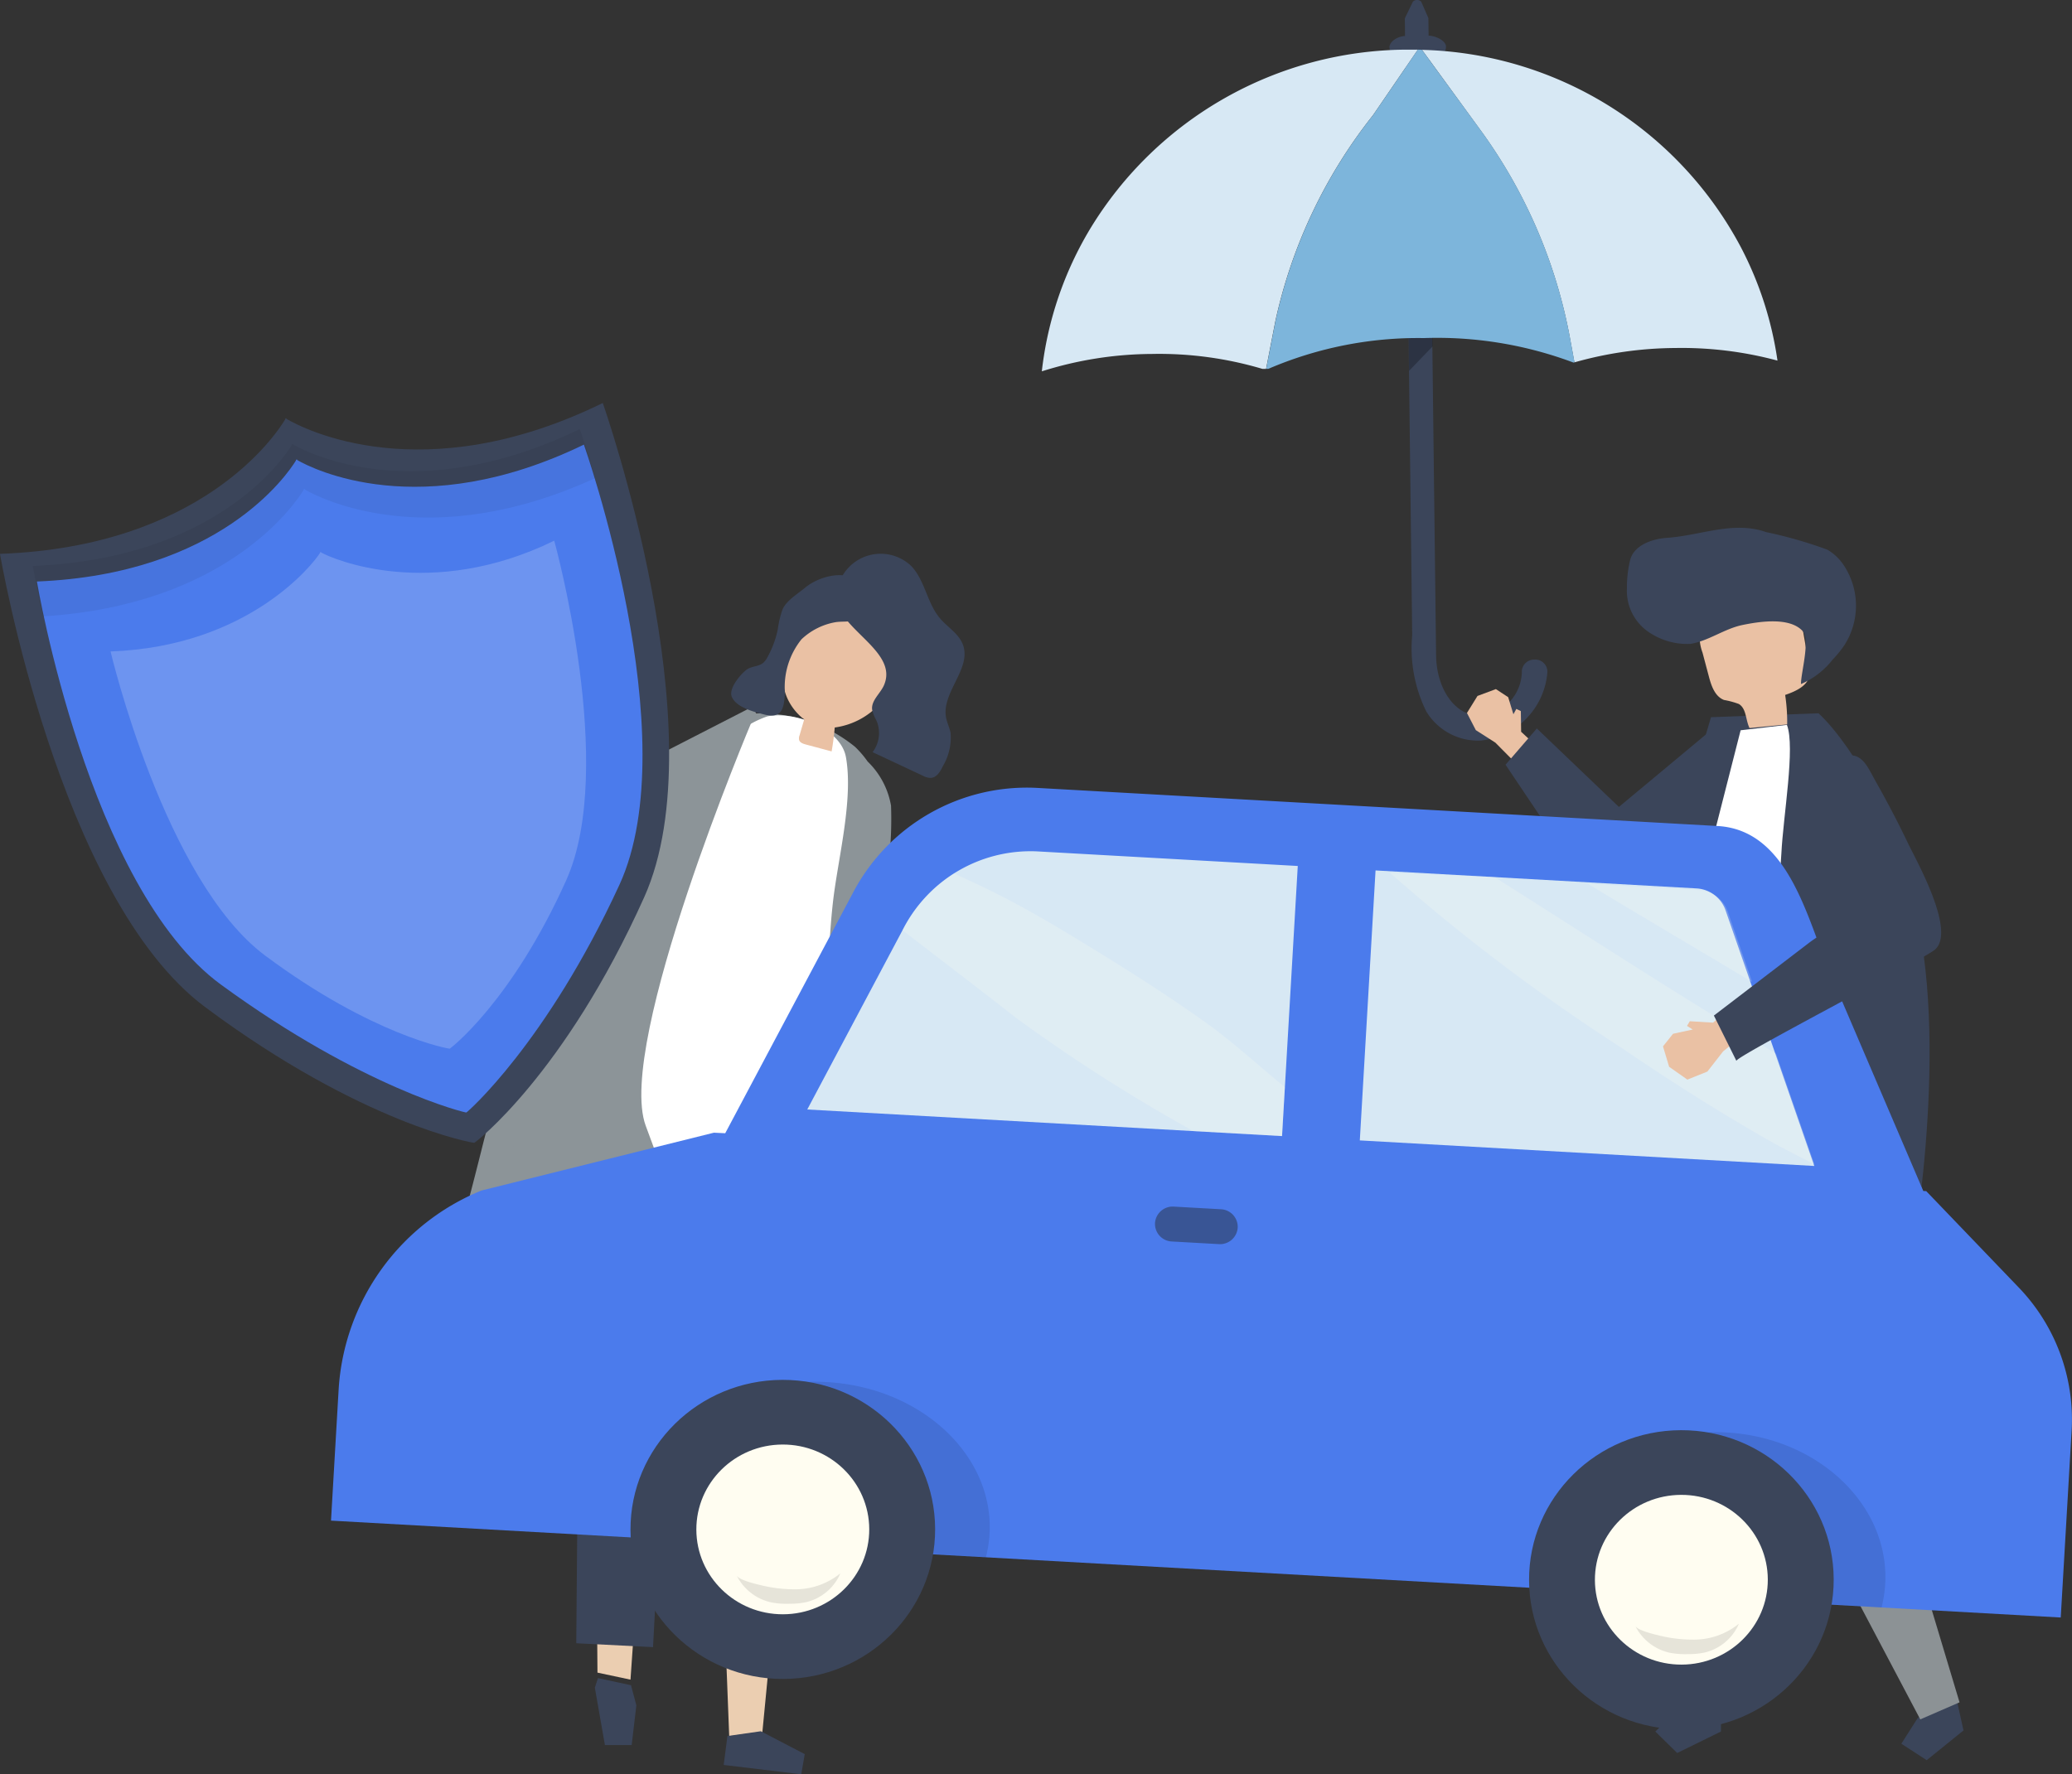 <svg data-name="Group 5565" xmlns="http://www.w3.org/2000/svg" width="102.822" height="88.068" viewBox="0 0 102.822 88.068">
    <rect x="0" y="0" width="102.822" height="88.068" fill="#333333" stroke="none"/>
    <g data-name="Group 5520">
        <g data-name="Group 5518">
            <path data-name="Path 9390" d="m210.411 315.7-1.592-1.282.529-.691 1.289.641.1-.441 1.226 1.26-.451.792z" transform="translate(-189.847 -279.712)" style="fill:#eac1a4"/>
        </g>
        <g data-name="Group 5519">
            <path data-name="Path 9391" d="m239.638 320.186-7.137 3.662-8.395-3.808-.813 1.615 8.9 6.651 9.76-2.555z" transform="translate(-202.263 -285.124)" style="fill:#8c9498"/>
        </g>
    </g>
    <g data-name="Group 5523">
        <g data-name="Group 5521">
            <path data-name="Path 9392" d="M561.271 76.169q0-.437-.01-.875l.4-.829a.29.29 0 0 1 .414 0l.356.812.011.875c.326 0 .859.239.863.546a.573.573 0 0 1-.583.563h-.266l.357 29.643c.02 1.673.944 3.053 2.246 3.008a2.242 2.242 0 0 0 2.011-2.249.613.613 0 0 1 .614-.542h.024a.6.6 0 0 1 .626.649 3.7 3.7 0 0 1-3.3 3.371 3 3 0 0 1-2.712-1.454 7.11 7.11 0 0 1-.695-3.773l-.044-3.688-.062-5.149-.071-5.871-.071-5.854-.061-5.1-.036-2.98h-.182a.574.574 0 0 1-.6-.549c0-.296.446-.55.771-.554z" transform="translate(-491.548 -74.381)" style="fill:#3b455a"/>
            <path data-name="Path 9393" d="m567.07 184.57 1.171-1.215-.024-1.984-1.185.014z" transform="translate(-497.146 -166.164)" style="opacity:.26"/>
        </g>
        <g data-name="Group 5522">
            <path data-name="Path 9394" d="m516.384 203.193-.118.058-.172-.055h.182z" transform="translate(-453.448 -184.884)" style="fill:none"/>
            <path data-name="Path 9395" d="m579.363 107.3-.2-1.09a25.322 25.322 0 0 0-4.49-10.475l-2.873-3.948a18.436 18.436 0 0 1 15.826 9.8 17.5 17.5 0 0 1 1.815 5.626 18.278 18.278 0 0 0-5.079-.626 18.688 18.688 0 0 0-4.999.713z" transform="translate(-501.234 -89.313)" style="fill:#d7e8f4"/>
            <path data-name="Path 9396" d="m450.666 105.216-.457 2.35h-.182a17.983 17.983 0 0 0-5.471-.741 18.364 18.364 0 0 0-5.475.863 17.531 17.531 0 0 1 2.408-7.091 18.476 18.476 0 0 1 15.663-8.877h.589l-2.224 3.253a25.017 25.017 0 0 0-4.851 10.243z" transform="translate(-387.381 -89.256)" style="fill:#d7e8f4"/>
            <path data-name="Path 9397" d="m532.478 106.176.2 1.09-.049.014a19.258 19.258 0 0 0-7.434-1.217 18.811 18.811 0 0 0-7.71 1.527h-.108l.457-2.35A25.017 25.017 0 0 1 522.68 95l2.224-3.253.2.005 2.881 3.944a25.325 25.325 0 0 1 4.493 10.48z" transform="translate(-454.544 -89.282)" style="fill:#7db5db"/>
        </g>
    </g>
    <g data-name="Group 5531">
        <g data-name="Group 5530">
            <g data-name="Group 5525">
                <g data-name="Group 5524">
                    <path data-name="Path 9398" d="m591.064 317.974-.863-.8-.014-1.026-.223-.108-.146.264-.26-.848-.61-.4-.912.34-.523.845.44.852.97.621 1.133 1.143z" transform="translate(-514.716 -280.851)" style="fill:#eac1a4"/>
                </g>
                <path data-name="Path 9399" d="m602.543 327.579-1.552 1.8 4.163 6.2 1.549.49 6.6-5.162-1.765-3.534-4.922 4.1z" transform="translate(-526.279 -291.419)" style="fill:#3b455a"/>
            </g>
            <g data-name="Group 5528">
                <g data-name="Group 5526">
                    <path data-name="Path 9400" d="m742.029 665.141.23 1.037-1.826 1.477-1.259-.817.8-1.257 1.826-1.481z" transform="translate(-644.821 -580.284)" style="fill:#3b455a"/>
                    <path data-name="Path 9401" d="m681.495 447.079 2.038 4.609.192 12.968 4.19 13.949-1.948.847-8.551-16.2-.973-5.13-.387-10.8z" transform="translate(-590.674 -394.106)" style="fill:#8c9295"/>
                </g>
                <g data-name="Group 5527">
                    <path data-name="Path 9402" d="m643.935 446.961-.16 13.591 2.611 17.523h2.008l1.268-16.169 2.747-16.169z" transform="translate(-562.981 -392.955)" style="fill:#8c9295"/>
                    <path data-name="Path 9403" d="M656.534 671.6v1.065l-2.171 1.065-1.086-1.065 1.086-1.065z" transform="translate(-571.133 -586.716)" style="fill:#3b455a"/>
                </g>
            </g>
            <path data-name="Path 9404" d="m631.725 323.7 5.334-.194s3.191 2.746 4.84 9.881c1.679 7.265-.31 17.724-.31 17.724s-14.309-1.87-16.655-2.159l3.579-14.344z" transform="translate(-546.818 -288.1)" style="fill:#3b455a"/>
            <g data-name="Group 5529">
                <path data-name="Path 9405" d="m671.184 289.092 1.869-.179a9.035 9.035 0 0 0-.1-1.464c.519-.178 1.119-.446 1.211-.978a1.491 1.491 0 0 0-.03-.507l-.363-2.078a1.832 1.832 0 0 0-.219-.691 1.6 1.6 0 0 0-1.113-.592 3.925 3.925 0 0 0-3.133.744 1.665 1.665 0 0 0-.53.683 2.211 2.211 0 0 0 .075 1.316l.319 1.2c.122.459.3.98.749 1.153a4.068 4.068 0 0 1 .738.2c.382.237.329.794.527 1.193z" transform="translate(-584.365 -252.954)" style="fill:#eac1a4"/>
                <path data-name="Path 9406" d="M643.349 261.718a5.763 5.763 0 0 1 .153-1.388c.166-.744 1.061-1.078 1.836-1.131 1.673-.114 3.288-.858 4.921-.284a21.638 21.638 0 0 1 3.033.87 2.473 2.473 0 0 1 .853.828 3.628 3.628 0 0 1 .005 3.9 5.3 5.3 0 0 1-.586.723 4.016 4.016 0 0 1-1.576 1.22c-.014-.532.483-2.209.067-2.646-.66-.693-2.155-.453-2.976-.284-.895.185-1.693.8-2.58.937a3.393 3.393 0 0 1-1.995-.538 2.474 2.474 0 0 1-1.155-2.207z" transform="translate(-562.614 -232.502)" style="fill:#3b455a"/>
            </g>
            <path data-name="Path 9407" d="m646.455 327.79-5.607 22-.46 2.885 6.985.9s-.276-10.533-.184-11.938 1.128-4.442 1.287-7.715c.092-1.893.7-5.293.276-6.4z" transform="translate(-560.077 -291.541)" style="fill:#fff"/>
        </g>
    </g>
    <g data-name="Group 5532">
        <path data-name="Path 9408" d="m420.836 368.654 1.5-1-.41-.647-1.182.465-.049-.394-1.176 1.013.333.729z" transform="translate(-370.598 -325.412)" style="fill:#ebceb1"/>
        <path data-name="Path 9409" d="m330.293 371.142.586 1.48c.08.243-5.6 3.387-6.105 3.613-1.113.5-3.133 1.67-3.133 1.67a19.08 19.08 0 0 1-5.438-1.17c-.393-.166-.672-1.018-.91-1.357-.3-.43.083-1.187.341-1.538a3.673 3.673 0 0 1 2.233-1.4 2.14 2.14 0 0 1 .966 0c.323.088.736-1.37 1.009-1.181.487.336.756 2.556 1.335 2.749.729.246 8.944-3.214 9.116-2.866z" transform="translate(-281.092 -328.942)" style="fill:#8c9498"/>
    </g>
    <path data-name="Path 9410" d="M247.835 323.526h-.1c-1.593.076-3.523 2.127-4.64 3.338a32.11 32.11 0 0 0-6.408 10.711c-.812 2.156-1.529 4.347-2.2 6.551-.186.609-1.49 6.177-1.806 6.216a50.859 50.859 0 0 1 9.738-.5 20.428 20.428 0 0 1 9.212 2.667 149.4 149.4 0 0 0 2.81-21.785 18.509 18.509 0 0 0 .092-2.62 3.985 3.985 0 0 0-1.159-2.191 5 5 0 0 0-.626-.731 7.4 7.4 0 0 0-4.913-1.656z" transform="translate(-210.316 -288.111)" style="fill:#8c9498"/>
    <g data-name="Group 5534">
        <g data-name="Group 5533">
            <path data-name="Path 9411" d="m259.7 479.9 3.375 13.435.075 9.9 1.639.348.64-9.21 1.609-16.866z" transform="translate(-233.501 -420.21)" style="fill:#ebceb1"/>
        </g>
        <path data-name="Path 9412" d="m284.834 660.824.265 1-.232 1.971h-1.328l-.5-2.848.154-.476z" transform="translate(-253.52 -577.174)" style="fill:#3b455a"/>
    </g>
    <g data-name="Group 5535">
        <path data-name="Path 9413" d="m309.469 480.65.3 11.609-1.58 16.4-1.618.116-.581-15.031-3.294-13.627z" transform="translate(-270.379 -422.445)" style="fill:#ebceb1"/>
        <path data-name="Path 9414" d="m329.86 678.993 2.179 1.135-.173 1-3.849-.462.185-1.437z" transform="translate(-292.104 -593.058)" style="fill:#3b455a"/>
    </g>
    <path data-name="Path 9415" d="m310.986 486.782 1.1 13.412-1.115 9.2-4.382-.244-.781-10.458-1.895-11.4.294-1.775 6.315.091z" transform="translate(-271.422 -427.08)" style="fill:#3b455a"/>
    <path data-name="Path 9416" d="m266.836 495.281-.515 9.62-3.809-.192.078-9.124-2.4-11.458.548-3.2 6.406.391z" transform="translate(-233.915 -423.142)" style="fill:#3b455a"/>
    <path data-name="Path 9417" d="M273.895 349.5c-3.908-.661-10.241-2.263-14.149-2.924a83.172 83.172 0 0 1 9.1-19.908 4.861 4.861 0 0 1 2.78-2.42c1.32-.27 3.634.584 3.89 2.031.375 2.118-.4 5.04-.644 7.182-.547 4.847-.032 11.252-.977 16.039z" transform="translate(-233.536 -288.692)" style="fill:#fff"/>
    <g data-name="Group 5538">
        <path data-name="Path 9418" d="M349.425 284.1c1.47-2.509 4.726-.879 4.937 1.63a3.687 3.687 0 0 1-3.193 3.6q-.052.6-.155 1.187l-1.284-.344c-.132-.036-.284-.088-.327-.216a.4.4 0 0 1 .02-.24l.232-.793a4.543 4.543 0 0 1-.086-.061 2.726 2.726 0 0 1-.985-2.314 5.442 5.442 0 0 1 .841-2.449z" transform="translate(-309.745 -253.219)" style="fill:#eac1a4"/>
        <g data-name="Group 5537">
            <g data-name="Group 5536">
                <path data-name="Path 9419" d="M334.119 278.435a3.774 3.774 0 0 0-.822 2.656c-.042.815-.165 1.3-1.047 1.072-.5-.129-1.383-.35-1.593-.884-.159-.4.425-1.1.734-1.333.236-.18.59-.15.821-.336a.943.943 0 0 0 .219-.289 4.849 4.849 0 0 0 .512-1.387 4.9 4.9 0 0 1 .233-.977c.192-.448.769-.788 1.143-1.1.7-.577 2.274-1.016 2.846.013a1.4 1.4 0 0 1 .11.782 1.164 1.164 0 0 1-.1.464c-.3.566-.87.39-1.375.471a3.268 3.268 0 0 0-1.681.848z" transform="translate(-294.345 -246.702)" style="fill:#3b455a"/>
                <path data-name="Path 9420" d="M369.651 274.26c-.181.415-.632.748-.588 1.2a1.931 1.931 0 0 0 .219.56 1.572 1.572 0 0 1-.195 1.561l2.488 1.167a.839.839 0 0 0 .4.111c.3-.018.474-.32.6-.585a2.774 2.774 0 0 0 .383-1.646c-.05-.261-.175-.5-.225-.764-.237-1.255 1.3-2.452.827-3.642-.209-.531-.758-.846-1.129-1.284-.648-.763-.74-1.886-1.436-2.606a2.194 2.194 0 0 0-3.7 1.644c.157 1.539 3.085 2.613 2.356 4.284z" transform="translate(-325.785 -240.246)" style="fill:#3b455a"/>
            </g>
        </g>
    </g>
    <path data-name="Path 9421" d="M256.769 326.324s-6.759 15.986-5.266 20.064 2.187 5.657 2.187 5.657l-10.349.424s6.606-23.354 13.428-26.145z" transform="translate(-219.462 -290.515)" style="fill:#8c9498"/>
    <g data-name="Group 5549">
        <g data-name="Group 5548">
            <path data-name="Path 9422" d="m274.67 374.236-4.586-4.779-.145-.007-.734-1.716-3.876-9.058c-1.137-2.656-2.041-7.143-5.6-7.342l-33.807-1.894a9.746 9.746 0 0 0-9.119 5.249l-6.318 11.895-.563-.027-11.53 2.869a11.41 11.41 0 0 0-7.09 9.857l-.38 6.53 85.837 4.809.541-9.29a9.451 9.451 0 0 0-2.63-7.096z" transform="translate(-174.496 -310.333)" style="fill:#4b7bec"/>
            <path data-name="Path 9423" d="M550.1 391.731 572.654 393l-4.4-12.677a1.619 1.619 0 0 0-1.431-1.1l-15.942-.893z" transform="translate(-482.62 -335.124)" style="fill:#d7e8f4"/>
            <path data-name="Path 9424" d="m381.529 372.37-12.92-.724a7.107 7.107 0 0 0-6.649 3.827l-4.772 8.984 23.561 1.32z" transform="translate(-317.128 -329.385)" style="fill:#d7e8f4"/>
            <g data-name="Group 5539" style="opacity:.2">
                <path data-name="Path 9425" d="m636.977 387.4.872.524-1.2-3.469a1.619 1.619 0 0 0-1.431-1.1l-5.523-.309c2.414 1.469 4.855 2.903 7.282 4.354z" transform="translate(-550.899 -339.177)" style="fill:#fffdf1"/>
                <path data-name="Path 9426" d="M577.97 387.064c-4.012-2.432-8.221-5.172-12.186-7.677l-5.186-.209a95.783 95.783 0 0 0 11.534 8.715c2.3 1.572 4.653 3.068 7.072 4.456.793.455 1.626.874 2.462 1.3l-1.905-5.488q-.894-.553-1.791-1.097z" transform="translate(-491.627 -335.856)" style="fill:#fffdf1"/>
                <path data-name="Path 9427" d="M405.515 386.829c-1.677-1.2-3.422-2.323-5.18-3.407-1.781-1.1-3.586-2.2-5.465-3.132-.619-.307-1.247-.595-1.873-.886a7.3 7.3 0 0 0-2.519 2.734l-.046.087c1.872 1.447 3.757 2.878 5.615 4.335a83 83 0 0 0 8.819 5.635l4.4.247.141-2.43c-1.295-1.062-2.527-2.203-3.892-3.183z" transform="translate(-345.647 -336.05)" style="fill:#fffdf1"/>
            </g>
            <g data-name="Group 5540">
                <path data-name="Path 9428" d="M341.84 565.653a5.966 5.966 0 0 0 .182-1.157c.227-3.9-3.387-7.277-8.073-7.54a9.671 9.671 0 0 0-4.984 1.029 16.211 16.211 0 0 1 7.288 4.294 12.8 12.8 0 0 1 2.341 3.172z" transform="translate(-292.917 -488.352)" style="fill:#000100;opacity:.1"/>
            </g>
            <g data-name="Group 5541">
                <path data-name="Path 9429" d="M656.456 583.243a6.113 6.113 0 0 0 .18-1.157c.227-3.9-3.3-7.272-7.872-7.528a9.275 9.275 0 0 0-4.868 1.036 15.7 15.7 0 0 1 7.11 4.284 12.736 12.736 0 0 1 2.282 3.168z" transform="translate(-563.085 -503.453)" style="fill:#000100;opacity:.1"/>
            </g>
            <g data-name="Group 5544" transform="translate(31.263 68.468)">
                <ellipse data-name="Ellipse 511" cx="7.559" cy="7.423" rx="7.559" ry="7.423" transform="rotate(-.19 15.078 .025)" style="fill:#3b455a"/>
                <g data-name="Group 5543">
                    <g data-name="Group 5542" transform="translate(3.279 3.221)">
                        <ellipse data-name="Ellipse 512" cx="4.29" cy="4.213" rx="4.29" ry="4.213" transform="rotate(-.188 8.533 .014)" style="fill:#fffdf1"/>
                    </g>
                    <path data-name="Path 9430" d="M335.418 624.638a3.537 3.537 0 0 0 2.275-.792 2.466 2.466 0 0 1-1.745 1.441 4.079 4.079 0 0 1-.8.07 4.146 4.146 0 0 1-.85-.061 2.518 2.518 0 0 1-1.749-1.34c.108.22.939.418 1.146.466a6.97 6.97 0 0 0 1.723.216z" transform="translate(-327.253 -614.218)" style="fill:#000100;opacity:.1"/>
                </g>
            </g>
            <g data-name="Group 5547" transform="translate(75.854 70.966)">
                <ellipse data-name="Ellipse 513" cx="7.559" cy="7.423" rx="7.559" ry="7.423" transform="rotate(-.19 15.078 .025)" style="fill:#3b455a"/>
                <g data-name="Group 5546">
                    <g data-name="Group 5545" transform="translate(3.279 3.221)">
                        <ellipse data-name="Ellipse 514" cx="4.29" cy="4.213" rx="4.29" ry="4.213" transform="rotate(-.185 8.672 .014)" style="fill:#fffdf1"/>
                    </g>
                    <path data-name="Path 9431" d="M649.145 642.214a3.54 3.54 0 0 0 2.275-.791 2.466 2.466 0 0 1-1.745 1.441 4.077 4.077 0 0 1-.8.07 4.156 4.156 0 0 1-.85-.061 2.518 2.518 0 0 1-1.748-1.34c.108.22.939.417 1.146.466a6.969 6.969 0 0 0 1.722.215z" transform="translate(-640.981 -631.793)" style="fill:#000100;opacity:.1"/>
                </g>
            </g>
        </g>
        <path data-name="Path 9432" d="m481.769 497.617-2.338-.131a.873.873 0 0 1-.832-.915.878.878 0 0 1 .933-.816l2.338.131a.873.873 0 0 1 .832.915.878.878 0 0 1-.933.816z" transform="translate(-421.282 -435.862)" style="fill:#29313f;opacity:.5"/>
    </g>
    <g data-name="Group 5550">
        <path data-name="Path 9433" d="m659.428 425.439-.97.865-1.154-.071-.14.232.284.18-.975.21-.5.626.305 1.014.905.636.994-.4.779-1 1.379-1.128z" transform="translate(-573.448 -375.542)" style="fill:#eac1a4"/>
        <path data-name="Path 9434" d="m673.727 351.095 4.717-3.607c.423-.324.9-.57 1.326-.9.616-.478.779-.622.572-1.315-.6-2.009-1.877-3.8-2.458-5.781a20.277 20.277 0 0 1 1.975-1.16c1.168-.51 1.435.319 1.91 1.162.564 1 1.1 2.017 1.592 3.051.41.857 2.452 4.455 1.292 5.31-.83.615-9.9 5.3-9.808 5.49z" transform="translate(-588.676 -300.685)" style="fill:#3b455a"/>
    </g>
    <g data-name="Group 5553">
        <g data-name="Group 5552">
            <path data-name="Path 9435" d="M105.251 215.12c-8.942 4.379-14.87 1.269-15.683.794 0 0-.03-.06-.048-.029-.032-.019-.028.048-.028.048-.482.8-4.165 6.315-14.153 6.675 0 0 2.893 17.066 10.183 22.5 7.787 5.8 13.333 6.758 13.353 6.733.03.013 4.485-3.4 8.43-12.185 3.695-8.221-2.054-24.536-2.054-24.536z" transform="translate(-75.339 -195.116)" style="fill:#3b455a"/>
            <path data-name="Path 9436" d="M115.365 229.646c-8.124 3.939-13.483 1.191-14.218.771 0 0-.027-.054-.044-.025-.029-.017-.026.043-.026.043-.44.714-3.8 5.645-12.856 6.006 0 0 2.551 15.2 9.136 20.012 7.033 5.14 12.156 6.369 12.174 6.346.027.011 3.98-3.449 7.594-11.294 3.375-7.34-1.76-21.859-1.76-21.859z" transform="translate(-86.39 -207.577)" style="fill:#4b7bec"/>
            <g data-name="Group 5551" style="opacity:.06">
                <path data-name="Path 9437" d="M15.065 24.324s0-.063.027-.045c.018-.03.046.027.046.027.755.431 6.167 3.206 14.4-.575-.436-1.5-.765-2.433-.765-2.433-8.124 3.939-13.483 1.19-14.218.771 0 0-.027-.054-.044-.025-.029-.017-.026.043-.026.043-.44.714-3.8 5.645-12.856 6.006 0 0 .163.969.512 2.5 9.076-.554 12.472-5.536 12.924-6.269z"/>
            </g>
        </g>
        <path data-name="Path 9438" d="M135.974 263.2c-6.131 3-11.007.911-11.565.585 0 0-.02-.041-.033-.02-.022-.013-.019.033-.019.033-.33.548-3.549 4.657-10.4 4.9 0 0 2.677 11.373 7.676 15.1 5.339 3.978 9.141 4.633 9.155 4.616.021.009 3.075-2.332 5.78-8.354 2.532-5.633-.594-16.86-.594-16.86z" transform="translate(-108.471 -236.362)" style="opacity:.19;fill:#fff"/>
    </g>
</svg>
